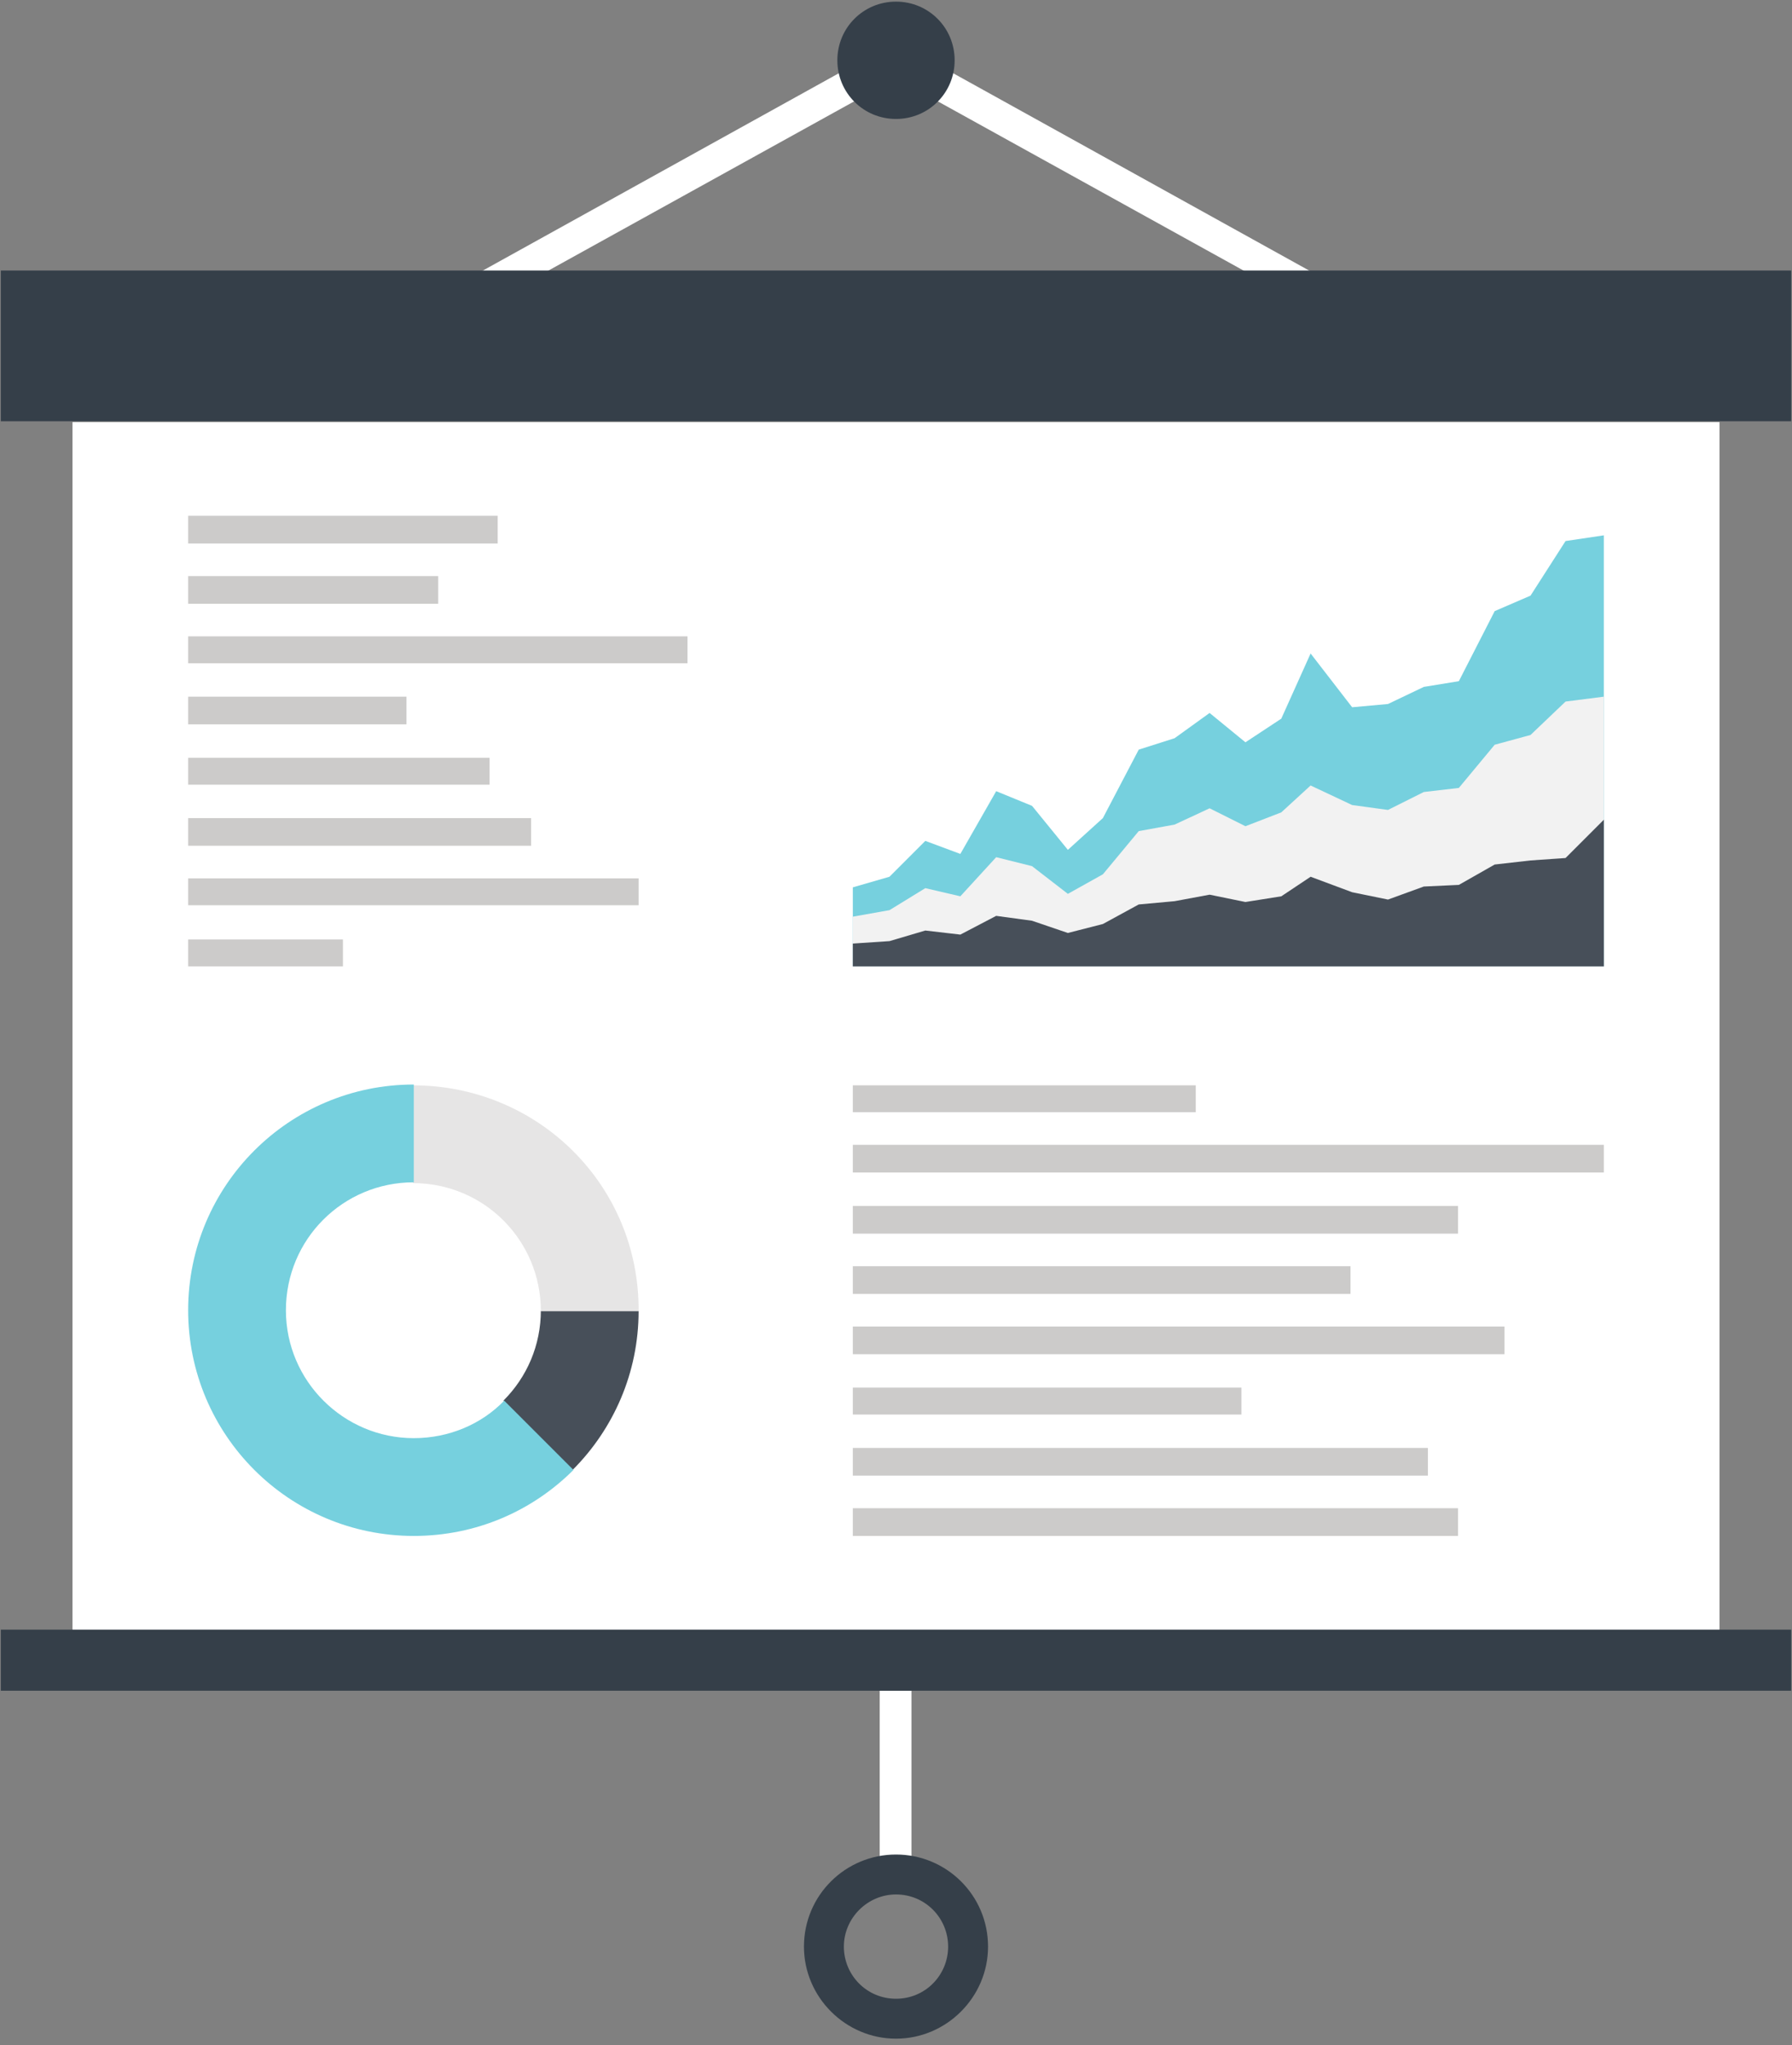 <svg width="220" height="251" viewBox="0 0 220 251" xmlns="http://www.w3.org/2000/svg"><rect x="0" y="0" width="220" height="251" fill="#808080" stroke="none"/><title>Slice 1</title><g fill="none" fill-rule="evenodd"><path fill="#FFF" d="M108 207.5h3.9v23.6H108z"/><path d="M110 227.6c-6.2 0-11.3 5-11.3 11.3 0 6.2 5.1 11.3 11.3 11.3 6.2 0 11.3-5.1 11.3-11.3 0-6.3-5.1-11.3-11.3-11.3zm0 17.7c-3.6 0-6.4-2.9-6.4-6.4 0-3.5 2.9-6.4 6.4-6.4 3.6 0 6.4 2.9 6.4 6.4 0 3.5-2.8 6.4-6.4 6.4z" fill="#353F49"/><path d="M161.7 38.2L110 9.6 58.3 38.2l-1.9-3.4L110 5.1l53.6 29.7-1.9 3.4zM8.9 51.8h202.2v148.3H8.9z" fill="#FFF"/><path d="M23.1 63.3h38v3.4h-38zm0 7.4h30.7v3.4H23.1zm0 7.4h61.3v3.3H23.1zm0 7.4h26.8v3.4H23.1zm0 7.5h37v3.3h-37zm0 7.4h42.1v3.4H23.1zm0 7.4h55.3v3.3H23.1zm0 7.5h19v3.3h-19zm81.6 17.9h42.1v3.3h-42.1zm0 7.3h92.2v3.4h-92.2zm0 7.5H179v3.4h-74.3zm0 7.4h61.1v3.4h-61.1zm0 7.4h80v3.4h-80zm0 7.5h47.7v3.3h-47.7zm0 7.4h70.6v3.4h-70.6zm0 7.4H179v3.4h-74.3z" fill="#CCCBCA"/><path d="M187.9 73.1l-4.4 1.9-4.4 8.6-4.3.7-4.4 2.1-4.4.4-5.1-6.6-3.6 8-4.4 2.9-4.4-3.6-4.3 3.1-4.4 1.4-4.4 8.4-4.3 3.9-4.4-5.4-4.4-1.8-4.4 7.7-4.3-1.6-4.4 4.4-4.5 1.3v9.7h92.2V65.7l-4.7.7-4.3 6.7z" fill="#76D0DE"/><path d="M187.9 90.2l-4.4 1.2-4.4 5.3-4.3.5-4.4 2.2-4.4-.6-5.1-2.4-3.6 3.3-4.4 1.7-4.4-2.2-4.3 2-4.4.8-4.4 5.3-4.3 2.4-4.4-3.4-4.4-1.1-4.4 4.8-4.3-1-4.4 2.7-4.5.8v6.1h92.2V85.5l-4.7.6-4.3 4.1z" fill="#F2F2F2"/><path d="M187.9 105.6l-4.4.5-4.4 2.5-4.3.2-4.4 1.6-4.4-.9-5.1-1.9-3.6 2.4-4.4.7-4.4-.9-4.3.8-4.4.4-4.4 2.4-4.3 1.1-4.4-1.5-4.4-.6-4.4 2.3-4.3-.5-4.4 1.3-4.5.3v2.8h92.2v-18l-4.7 4.7-4.3.3zM66.4 160.8c0 4.3-1.7 8.2-4.6 11.1l8.5 8.5c5-5 8.1-11.9 8.1-19.5h-12v-.1z" fill="#474F59"/><path d="M50.7 133.2v12c8.7 0 15.7 7 15.7 15.7h12c.1-15.4-12.3-27.7-27.7-27.7z" fill="#E6E5E5"/><path d="M61.9 171.9c-2.8 2.9-6.8 4.6-11.1 4.6-8.6 0-15.7-7-15.7-15.7s7-15.7 15.7-15.7v-12c-15.3 0-27.7 12.4-27.7 27.7 0 15.3 12.4 27.7 27.7 27.7 7.7 0 14.6-3.1 19.6-8.1l-8.5-8.5z" fill="#76D0DE"/><path d="M.1 33.2h219.8v18.5H.1zM.1 200h219.8v7.5H.1zM117.2 7.4c0 4-3.2 7.2-7.2 7.2s-7.2-3.2-7.2-7.2S106 .2 110 .2s7.2 3.2 7.2 7.2z" fill="#353F49"/></g></svg>